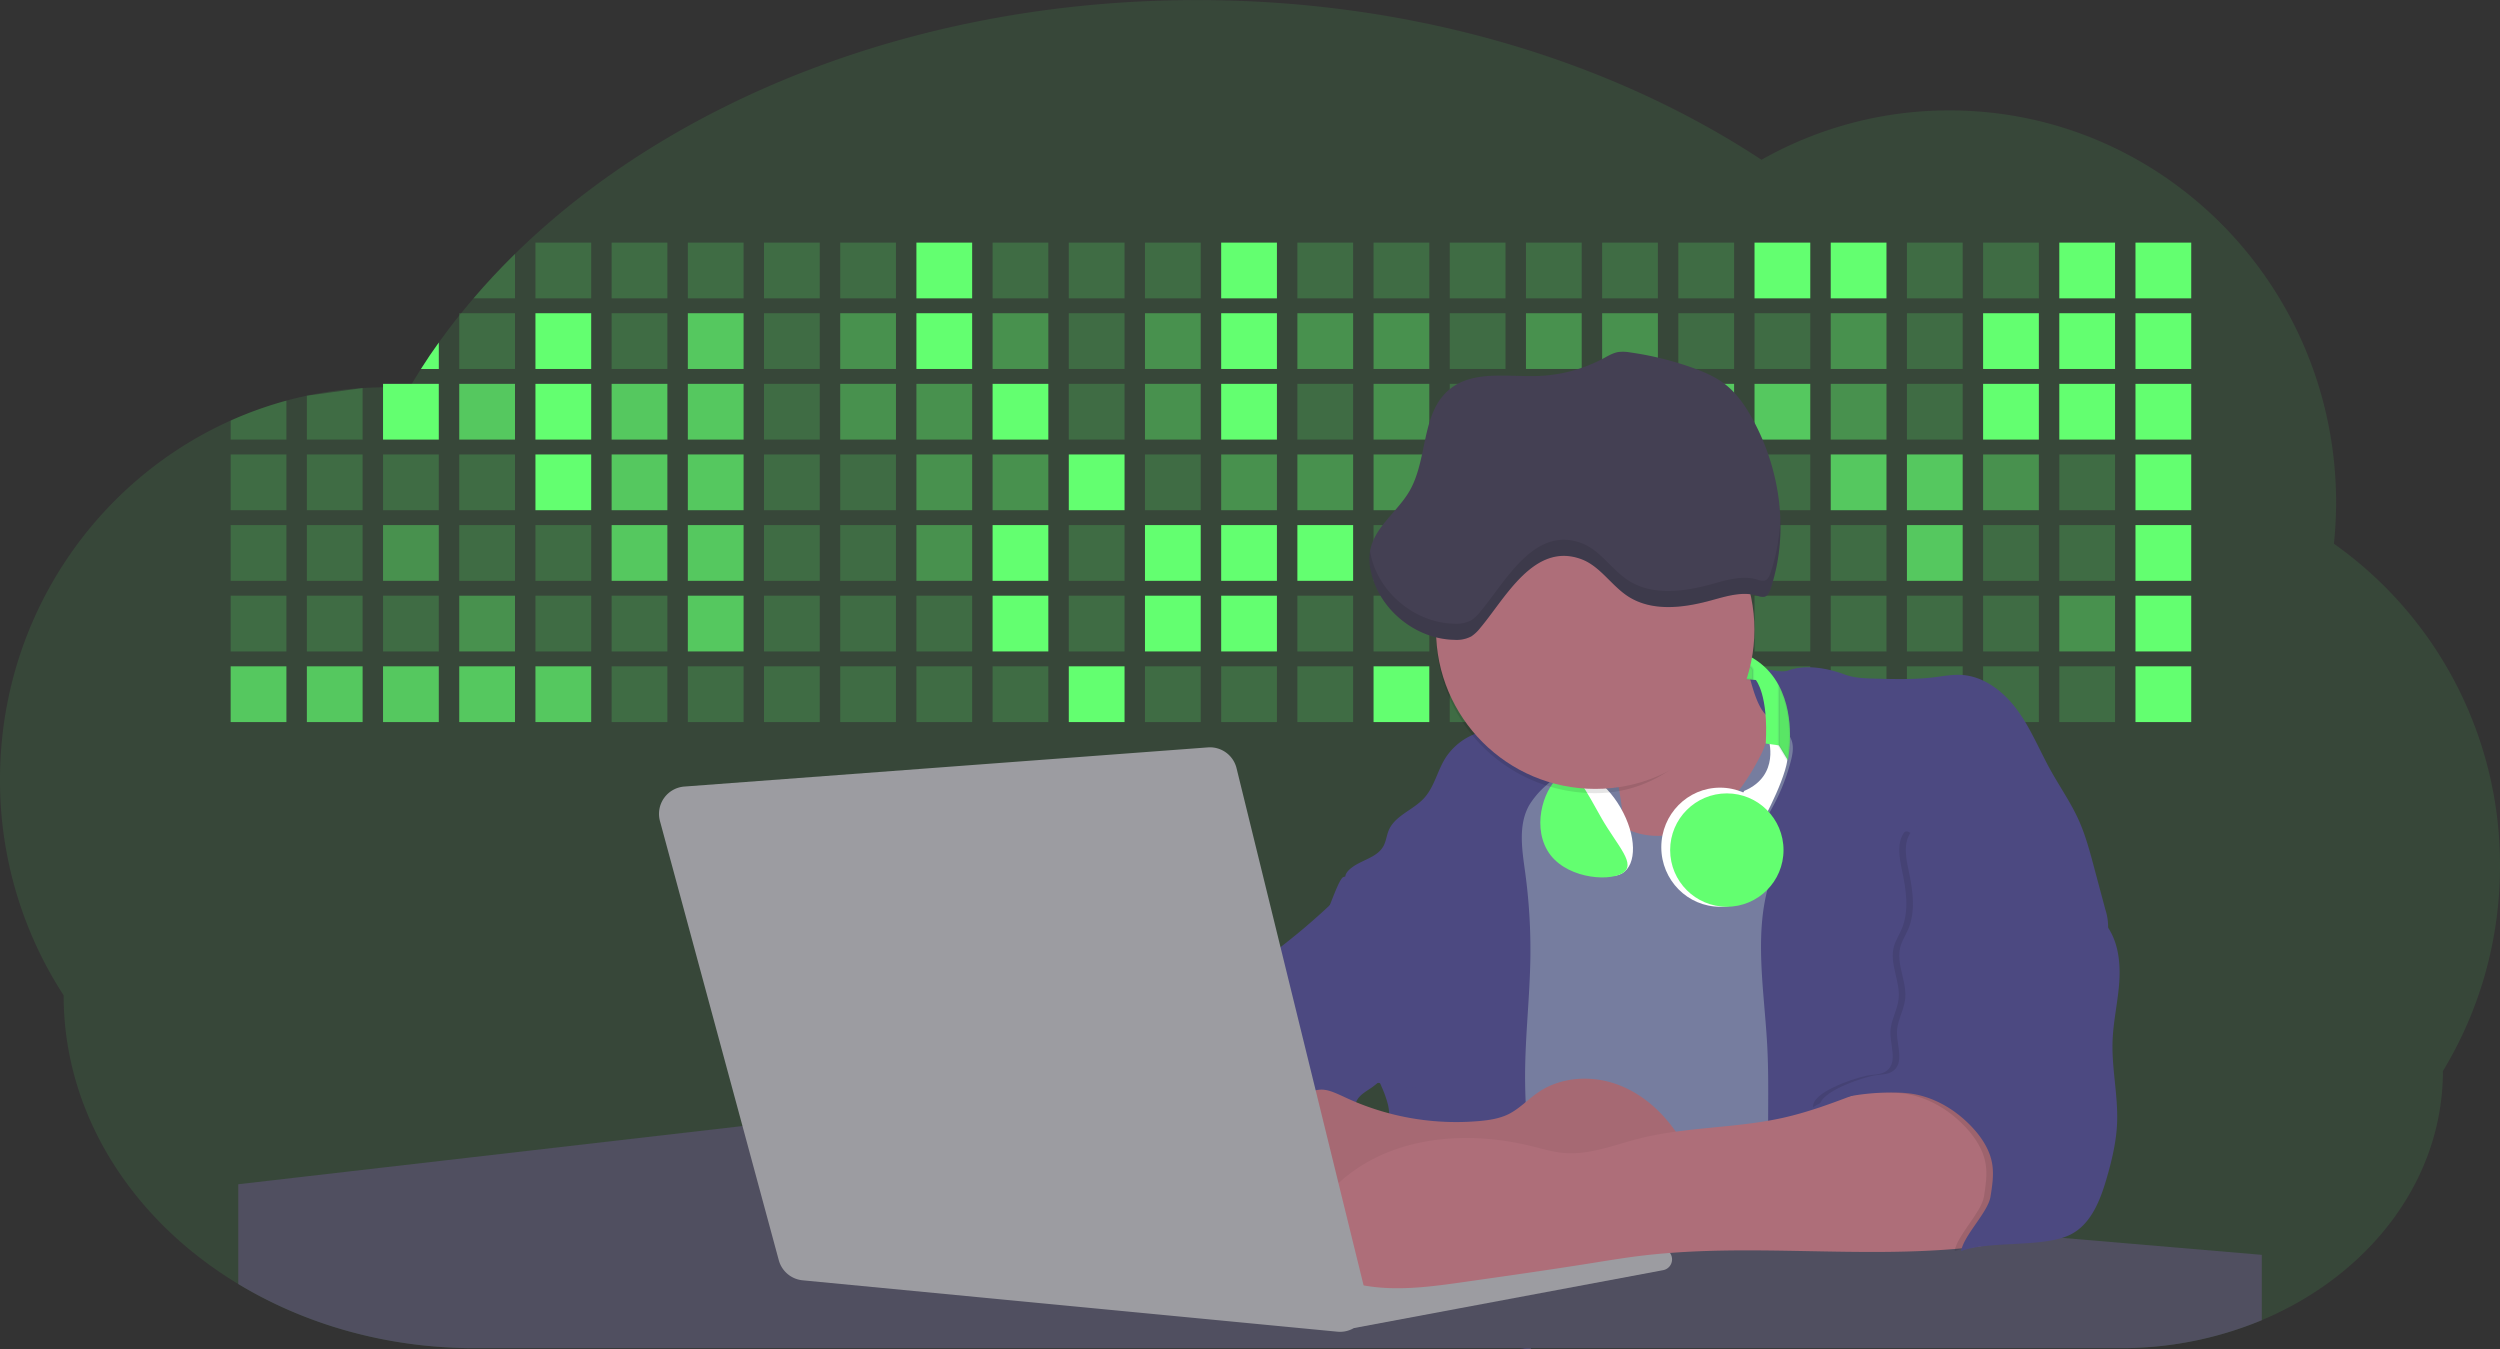 <svg id="aa7bae02-e79e-4d6b-a496-aba15f39787c" data-name="Layer 1" xmlns="http://www.w3.org/2000/svg" width="1144" height="617.32" viewBox="0 0 1144 617.32"><rect x="0" y="0" width="1144" height="617.32" fill="#333333" stroke="none"/><title>developer activity</title><path d="M1172,537.57a181.92,181.92,0,0,1-6.85,49.6,180.06,180.06,0,0,1-19.27,44.28c0,50.1-33.82,93.4-82.91,114a167.3,167.3,0,0,1-64.73,12.8H245.17c-40.25,0-77.55-10.86-108.14-29.36A185.76,185.76,0,0,1,112.2,711c-34-29.22-55.08-69.6-55.08-114.2A180.5,180.5,0,0,1,28,498.08c0-73.36,43.39-136.44,105.55-164.29a174.52,174.52,0,0,1,25.51-9.12q4.63-1.26,9.36-2.26a175.39,175.39,0,0,1,25.51-3.5q4.65-.29,9.35-.33H205c3.46,0,6.89.12,10.3.32l1.12-1.9q2.06-3.44,4.22-6.81,3.9-6.14,8.18-12.1,4.48-6.29,9.35-12.38l.83-1q2.76-3.44,5.64-6.8,9-10.49,19-20.35c72.11-70.68,185.08-116.18,312.08-116.18,98.82,0,189.15,27.55,258.34,73.07A174.18,174.18,0,0,1,920,191.86c97.74,0,177,80.37,177,179.51a184.9,184.9,0,0,1-1,18.78A180,180,0,0,1,1172,537.57Z" transform="translate(-28 -141.34)" fill="#63ff70" opacity="0.1"/><path d="M263.66,257.52v20.35h-19Q253.59,267.39,263.66,257.52Z" transform="translate(-28 -141.34)" fill="#63ff70" opacity="0.2"/><rect x="245.02" y="111.02" width="25.51" height="25.51" fill="#63ff70" opacity="0.2"/><rect x="279.88" y="111.02" width="25.51" height="25.51" fill="#63ff70" opacity="0.2"/><rect x="314.75" y="111.02" width="25.51" height="25.51" fill="#63ff70" opacity="0.2"/><rect x="349.61" y="111.02" width="25.51" height="25.51" fill="#63ff70" opacity="0.2"/><rect x="384.48" y="111.02" width="25.51" height="25.51" fill="#63ff70" opacity="0.2"/><rect x="419.35" y="111.02" width="25.51" height="25.51" fill="#63ff70"/><rect x="454.21" y="111.02" width="25.51" height="25.51" fill="#63ff70" opacity="0.2"/><rect x="489.08" y="111.02" width="25.51" height="25.51" fill="#63ff70" opacity="0.2"/><rect x="523.94" y="111.02" width="25.51" height="25.51" fill="#63ff70" opacity="0.2"/><rect x="558.81" y="111.02" width="25.51" height="25.51" fill="#63ff70"/><rect x="593.68" y="111.02" width="25.51" height="25.51" fill="#63ff70" opacity="0.2"/><rect x="628.54" y="111.02" width="25.51" height="25.51" fill="#63ff70" opacity="0.2"/><rect x="663.41" y="111.02" width="25.51" height="25.51" fill="#63ff70" opacity="0.2"/><rect x="698.28" y="111.02" width="25.51" height="25.51" fill="#63ff70" opacity="0.2"/><rect x="733.14" y="111.02" width="25.51" height="25.51" fill="#63ff70" opacity="0.2"/><rect x="768.01" y="111.02" width="25.51" height="25.51" fill="#63ff70" opacity="0.2"/><rect x="802.87" y="111.02" width="25.51" height="25.51" fill="#63ff70"/><rect x="837.74" y="111.02" width="25.51" height="25.51" fill="#63ff70"/><rect x="872.61" y="111.02" width="25.51" height="25.51" fill="#63ff70" opacity="0.2"/><rect x="907.47" y="111.02" width="25.51" height="25.51" fill="#63ff70" opacity="0.2"/><rect x="942.34" y="111.02" width="25.51" height="25.51" fill="#63ff70"/><rect x="977.2" y="111.02" width="25.51" height="25.51" fill="#63ff70"/><path d="M228.8,298.08v12.1h-8.18Q224.52,304,228.8,298.08Z" transform="translate(-28 -141.34)" fill="#63ff70"/><rect x="210.15" y="143.33" width="25.51" height="25.51" fill="#63ff70" opacity="0.2"/><rect x="245.02" y="143.33" width="25.51" height="25.51" fill="#63ff70"/><rect x="279.88" y="143.33" width="25.51" height="25.51" fill="#63ff70" opacity="0.2"/><rect x="314.75" y="143.33" width="25.51" height="25.51" fill="#63ff70" opacity="0.7"/><rect x="349.61" y="143.33" width="25.51" height="25.51" fill="#63ff70" opacity="0.2"/><rect x="384.48" y="143.33" width="25.51" height="25.51" fill="#63ff70" opacity="0.4"/><rect x="419.35" y="143.33" width="25.51" height="25.51" fill="#63ff70"/><rect x="454.21" y="143.33" width="25.51" height="25.51" fill="#63ff70" opacity="0.4"/><rect x="489.08" y="143.33" width="25.51" height="25.51" fill="#63ff70" opacity="0.2"/><rect x="523.94" y="143.33" width="25.51" height="25.51" fill="#63ff70" opacity="0.4"/><rect x="558.81" y="143.33" width="25.51" height="25.51" fill="#63ff70"/><rect x="593.68" y="143.33" width="25.51" height="25.51" fill="#63ff70" opacity="0.4"/><rect x="628.54" y="143.33" width="25.51" height="25.51" fill="#63ff70" opacity="0.4"/><rect x="663.41" y="143.33" width="25.51" height="25.51" fill="#63ff70" opacity="0.2"/><rect x="698.28" y="143.33" width="25.51" height="25.51" fill="#63ff70" opacity="0.4"/><rect x="733.14" y="143.33" width="25.51" height="25.51" fill="#63ff70" opacity="0.4"/><rect x="768.01" y="143.33" width="25.51" height="25.51" fill="#63ff70" opacity="0.2"/><rect x="802.87" y="143.33" width="25.51" height="25.51" fill="#63ff70" opacity="0.2"/><rect x="837.74" y="143.33" width="25.51" height="25.51" fill="#63ff70" opacity="0.4"/><rect x="872.61" y="143.33" width="25.51" height="25.51" fill="#63ff70" opacity="0.2"/><rect x="907.47" y="143.33" width="25.51" height="25.51" fill="#63ff70"/><rect x="942.34" y="143.33" width="25.51" height="25.51" fill="#63ff70"/><rect x="977.2" y="143.33" width="25.51" height="25.51" fill="#63ff70"/><path d="M159.06,324.67V342.5H133.55v-8.71A174.52,174.52,0,0,1,159.06,324.67Z" transform="translate(-28 -141.34)" fill="#63ff70" opacity="0.2"/><polygon points="165.93 177.57 165.93 201.16 140.42 201.16 140.42 181.07 165.93 177.57" fill="#63ff70" opacity="0.2"/><rect x="175.28" y="175.65" width="25.51" height="25.51" fill="#63ff70"/><rect x="210.15" y="175.65" width="25.51" height="25.51" fill="#63ff70" opacity="0.7"/><rect x="245.02" y="175.65" width="25.51" height="25.51" fill="#63ff70"/><rect x="279.88" y="175.65" width="25.51" height="25.51" fill="#63ff70" opacity="0.7"/><rect x="314.75" y="175.65" width="25.51" height="25.51" fill="#63ff70" opacity="0.7"/><rect x="349.61" y="175.65" width="25.51" height="25.51" fill="#63ff70" opacity="0.2"/><rect x="384.48" y="175.65" width="25.51" height="25.51" fill="#63ff70" opacity="0.4"/><rect x="419.35" y="175.65" width="25.51" height="25.51" fill="#63ff70" opacity="0.4"/><rect x="454.21" y="175.65" width="25.51" height="25.51" fill="#63ff70"/><rect x="489.08" y="175.65" width="25.51" height="25.51" fill="#63ff70" opacity="0.2"/><rect x="523.94" y="175.65" width="25.51" height="25.51" fill="#63ff70" opacity="0.4"/><rect x="558.81" y="175.65" width="25.51" height="25.51" fill="#63ff70"/><rect x="593.68" y="175.65" width="25.51" height="25.51" fill="#63ff70" opacity="0.2"/><rect x="628.54" y="175.65" width="25.51" height="25.51" fill="#63ff70" opacity="0.4"/><rect x="663.41" y="175.65" width="25.51" height="25.51" fill="#63ff70" opacity="0.2"/><rect x="698.28" y="175.65" width="25.51" height="25.51" fill="#63ff70"/><rect x="733.14" y="175.65" width="25.51" height="25.51" fill="#63ff70" opacity="0.2"/><rect x="768.01" y="175.65" width="25.51" height="25.51" fill="#63ff70" opacity="0.7"/><rect x="802.87" y="175.65" width="25.51" height="25.51" fill="#63ff70" opacity="0.7"/><rect x="837.74" y="175.65" width="25.51" height="25.51" fill="#63ff70" opacity="0.4"/><rect x="872.61" y="175.65" width="25.51" height="25.51" fill="#63ff70" opacity="0.2"/><rect x="907.47" y="175.65" width="25.51" height="25.51" fill="#63ff70"/><rect x="942.34" y="175.65" width="25.51" height="25.51" fill="#63ff70"/><rect x="977.2" y="175.65" width="25.51" height="25.51" fill="#63ff70"/><rect x="105.55" y="207.96" width="25.51" height="25.51" fill="#63ff70" opacity="0.2"/><rect x="140.42" y="207.96" width="25.51" height="25.51" fill="#63ff70" opacity="0.2"/><rect x="175.28" y="207.96" width="25.51" height="25.51" fill="#63ff70" opacity="0.2"/><rect x="210.15" y="207.96" width="25.51" height="25.51" fill="#63ff70" opacity="0.2"/><rect x="245.02" y="207.96" width="25.51" height="25.51" fill="#63ff70"/><rect x="279.88" y="207.96" width="25.51" height="25.51" fill="#63ff70" opacity="0.7"/><rect x="314.75" y="207.96" width="25.51" height="25.51" fill="#63ff70" opacity="0.7"/><rect x="349.61" y="207.96" width="25.51" height="25.51" fill="#63ff70" opacity="0.2"/><rect x="384.48" y="207.96" width="25.51" height="25.51" fill="#63ff70" opacity="0.2"/><rect x="419.35" y="207.96" width="25.51" height="25.51" fill="#63ff70" opacity="0.4"/><rect x="454.21" y="207.96" width="25.51" height="25.51" fill="#63ff70" opacity="0.4"/><rect x="489.08" y="207.96" width="25.51" height="25.51" fill="#63ff70"/><rect x="523.94" y="207.96" width="25.51" height="25.51" fill="#63ff70" opacity="0.2"/><rect x="558.81" y="207.96" width="25.51" height="25.51" fill="#63ff70" opacity="0.4"/><rect x="593.68" y="207.96" width="25.51" height="25.51" fill="#63ff70" opacity="0.4"/><rect x="628.54" y="207.96" width="25.51" height="25.51" fill="#63ff70" opacity="0.4"/><rect x="663.41" y="207.96" width="25.51" height="25.51" fill="#63ff70" opacity="0.4"/><rect x="698.28" y="207.96" width="25.51" height="25.51" fill="#63ff70" opacity="0.2"/><rect x="733.14" y="207.96" width="25.51" height="25.51" fill="#63ff70" opacity="0.2"/><rect x="768.01" y="207.96" width="25.51" height="25.51" fill="#63ff70" opacity="0.2"/><rect x="802.87" y="207.96" width="25.51" height="25.51" fill="#63ff70" opacity="0.2"/><rect x="837.74" y="207.96" width="25.51" height="25.51" fill="#63ff70" opacity="0.7"/><rect x="872.61" y="207.96" width="25.51" height="25.51" fill="#63ff70" opacity="0.7"/><rect x="907.47" y="207.96" width="25.51" height="25.51" fill="#63ff70" opacity="0.4"/><rect x="942.34" y="207.96" width="25.51" height="25.51" fill="#63ff70" opacity="0.2"/><rect x="977.2" y="207.96" width="25.51" height="25.51" fill="#63ff70"/><rect x="105.55" y="240.28" width="25.51" height="25.51" fill="#63ff70" opacity="0.2"/><rect x="140.42" y="240.28" width="25.51" height="25.51" fill="#63ff70" opacity="0.2"/><rect x="175.28" y="240.28" width="25.51" height="25.51" fill="#63ff70" opacity="0.4"/><rect x="210.15" y="240.28" width="25.51" height="25.51" fill="#63ff70" opacity="0.2"/><rect x="245.02" y="240.28" width="25.51" height="25.51" fill="#63ff70" opacity="0.2"/><rect x="279.88" y="240.28" width="25.51" height="25.51" fill="#63ff70" opacity="0.7"/><rect x="314.75" y="240.28" width="25.51" height="25.51" fill="#63ff70" opacity="0.7"/><rect x="349.61" y="240.28" width="25.51" height="25.51" fill="#63ff70" opacity="0.2"/><rect x="384.48" y="240.28" width="25.51" height="25.51" fill="#63ff70" opacity="0.2"/><rect x="419.35" y="240.28" width="25.51" height="25.51" fill="#63ff70" opacity="0.4"/><rect x="454.21" y="240.28" width="25.51" height="25.51" fill="#63ff70"/><rect x="489.08" y="240.28" width="25.51" height="25.51" fill="#63ff70" opacity="0.2"/><rect x="523.94" y="240.28" width="25.51" height="25.51" fill="#63ff70"/><rect x="558.81" y="240.28" width="25.51" height="25.51" fill="#63ff70"/><rect x="593.68" y="240.28" width="25.51" height="25.51" fill="#63ff70"/><rect x="628.54" y="240.28" width="25.51" height="25.51" fill="#63ff70" opacity="0.2"/><rect x="663.41" y="240.28" width="25.51" height="25.51" fill="#63ff70"/><rect x="698.28" y="240.28" width="25.51" height="25.51" fill="#63ff70" opacity="0.2"/><rect x="733.14" y="240.28" width="25.51" height="25.51" fill="#63ff70" opacity="0.2"/><rect x="768.01" y="240.28" width="25.51" height="25.51" fill="#63ff70" opacity="0.2"/><rect x="802.87" y="240.28" width="25.51" height="25.51" fill="#63ff70" opacity="0.2"/><rect x="837.74" y="240.28" width="25.51" height="25.51" fill="#63ff70" opacity="0.2"/><rect x="872.61" y="240.28" width="25.51" height="25.51" fill="#63ff70" opacity="0.7"/><rect x="907.47" y="240.28" width="25.51" height="25.51" fill="#63ff70" opacity="0.2"/><rect x="942.34" y="240.28" width="25.51" height="25.51" fill="#63ff70" opacity="0.2"/><rect x="977.2" y="240.28" width="25.51" height="25.51" fill="#63ff70"/><rect x="105.55" y="272.59" width="25.51" height="25.51" fill="#63ff70" opacity="0.2"/><rect x="140.42" y="272.59" width="25.51" height="25.51" fill="#63ff70" opacity="0.2"/><rect x="175.28" y="272.59" width="25.51" height="25.51" fill="#63ff70" opacity="0.2"/><rect x="210.15" y="272.59" width="25.51" height="25.51" fill="#63ff70" opacity="0.4"/><rect x="245.02" y="272.59" width="25.51" height="25.51" fill="#63ff70" opacity="0.2"/><rect x="279.88" y="272.59" width="25.51" height="25.51" fill="#63ff70" opacity="0.2"/><rect x="314.75" y="272.59" width="25.51" height="25.51" fill="#63ff70" opacity="0.7"/><rect x="349.61" y="272.59" width="25.51" height="25.51" fill="#63ff70" opacity="0.2"/><rect x="384.48" y="272.59" width="25.51" height="25.51" fill="#63ff70" opacity="0.2"/><rect x="419.35" y="272.59" width="25.51" height="25.51" fill="#63ff70" opacity="0.2"/><rect x="454.21" y="272.59" width="25.51" height="25.51" fill="#63ff70"/><rect x="489.08" y="272.59" width="25.51" height="25.51" fill="#63ff70" opacity="0.2"/><rect x="523.94" y="272.59" width="25.51" height="25.51" fill="#63ff70"/><rect x="558.81" y="272.59" width="25.51" height="25.51" fill="#63ff70"/><rect x="593.68" y="272.59" width="25.51" height="25.51" fill="#63ff70" opacity="0.2"/><rect x="628.54" y="272.59" width="25.51" height="25.51" fill="#63ff70" opacity="0.2"/><rect x="663.41" y="272.59" width="25.51" height="25.51" fill="#63ff70" opacity="0.2"/><rect x="698.28" y="272.59" width="25.51" height="25.51" fill="#63ff70" opacity="0.2"/><rect x="733.14" y="272.59" width="25.51" height="25.51" fill="#63ff70" opacity="0.2"/><rect x="768.01" y="272.59" width="25.51" height="25.51" fill="#63ff70" opacity="0.2"/><rect x="802.87" y="272.59" width="25.51" height="25.51" fill="#63ff70" opacity="0.2"/><rect x="837.74" y="272.59" width="25.51" height="25.51" fill="#63ff70" opacity="0.2"/><rect x="872.61" y="272.59" width="25.51" height="25.51" fill="#63ff70" opacity="0.2"/><rect x="907.47" y="272.59" width="25.51" height="25.51" fill="#63ff70" opacity="0.2"/><rect x="942.34" y="272.59" width="25.51" height="25.51" fill="#63ff70" opacity="0.4"/><rect x="977.2" y="272.59" width="25.51" height="25.51" fill="#63ff70"/><rect x="105.55" y="304.91" width="25.51" height="25.51" fill="#63ff70" opacity="0.7"/><rect x="140.42" y="304.91" width="25.51" height="25.51" fill="#63ff70" opacity="0.7"/><rect x="175.28" y="304.91" width="25.51" height="25.51" fill="#63ff70" opacity="0.7"/><rect x="210.15" y="304.91" width="25.51" height="25.51" fill="#63ff70" opacity="0.7"/><rect x="245.02" y="304.91" width="25.51" height="25.51" fill="#63ff70" opacity="0.7"/><rect x="279.88" y="304.91" width="25.51" height="25.51" fill="#63ff70" opacity="0.2"/><rect x="314.75" y="304.91" width="25.51" height="25.51" fill="#63ff70" opacity="0.2"/><rect x="349.61" y="304.91" width="25.51" height="25.51" fill="#63ff70" opacity="0.2"/><rect x="384.48" y="304.91" width="25.51" height="25.51" fill="#63ff70" opacity="0.2"/><rect x="419.35" y="304.91" width="25.51" height="25.51" fill="#63ff70" opacity="0.2"/><rect x="454.21" y="304.91" width="25.51" height="25.51" fill="#63ff70" opacity="0.2"/><rect x="489.08" y="304.91" width="25.51" height="25.51" fill="#63ff70"/><rect x="523.94" y="304.91" width="25.51" height="25.51" fill="#63ff70" opacity="0.2"/><rect x="558.81" y="304.91" width="25.51" height="25.51" fill="#63ff70" opacity="0.2"/><rect x="593.68" y="304.91" width="25.51" height="25.51" fill="#63ff70" opacity="0.2"/><rect x="628.54" y="304.91" width="25.51" height="25.51" fill="#63ff70"/><rect x="663.41" y="304.91" width="25.51" height="25.51" fill="#63ff70" opacity="0.2"/><rect x="698.28" y="304.91" width="25.51" height="25.51" fill="#63ff70" opacity="0.2"/><rect x="733.14" y="304.91" width="25.51" height="25.51" fill="#63ff70" opacity="0.2"/><rect x="768.01" y="304.91" width="25.51" height="25.51" fill="#63ff70" opacity="0.2"/><rect x="802.87" y="304.91" width="25.51" height="25.51" fill="#63ff70" opacity="0.2"/><rect x="837.74" y="304.91" width="25.51" height="25.51" fill="#63ff70" opacity="0.2"/><rect x="872.61" y="304.91" width="25.51" height="25.51" fill="#63ff70" opacity="0.2"/><rect x="907.47" y="304.91" width="25.51" height="25.51" fill="#63ff70" opacity="0.2"/><rect x="942.34" y="304.91" width="25.51" height="25.51" fill="#63ff70" opacity="0.2"/><rect x="977.2" y="304.91" width="25.51" height="25.51" fill="#63ff70"/><circle cx="734.52" cy="363.89" r="34.87" fill="#767d9f"/><path d="M760.71,460.87q5.22,22.78,8.86,45.9c.73,4.58,1.38,9.41-.28,13.74-1.39,3.61-4.22,6.43-6.44,9.59s-3.9,7.21-2.55,10.83,5.29,5.6,9.05,6.62c10.76,2.9,22.23.79,32.94-2.35a53.29,53.29,0,0,0,13.81-5.72c4.54-2.88,8.26-6.88,11.68-11,15.61-18.93,25.83-41.65,35.45-64.23a39.12,39.12,0,0,1-33.11-13.34c-3.94-4.63-6.83-11.08-4.61-16.74-6.51,3.57-14.24,3.81-21.25,6.25a75.49,75.49,0,0,0-12.5,6.15q-7.18,4.15-14.28,8.46C772.07,458.29,767,461.19,760.71,460.87Z" transform="translate(-28 -141.34)" fill="#ae6e79"/><path d="M833.64,487.05c-6.11,11.89-14.06,23.32-25.41,30.4s-26.63,9-38,2c-5.6-3.42-9.84-8.62-14.73-13s-11-8.13-17.57-7.56c-7.24.63-12.91,6.28-17.76,11.69-7.36,8.22-14.47,16.79-19.68,26.52-10,18.7-12.37,40.56-11.93,61.76s3.51,42.29,3.58,63.49c.1,26.08-4.32,51.95-8.79,77.64,41.1-5.06,82.25,6,123.44,10.19,26.36,2.71,52.92,2.65,79.42,2.58,4.66,0,9.62-.12,13.5-2.7a18.2,18.2,0,0,0,5.59-6.64c3.66-6.75,5.13-14.45,6.15-22.06,2.59-19.22,2.67-38.68,2.74-58.08.18-47,.35-94.17-5.62-140.8-1.47-11.47-3.35-23-7.75-33.73s-11.58-20.6-21.62-26.35c-6.45-3.7-21.4-10.14-29-6.41C841.67,460.15,837.73,479.09,833.64,487.05Z" transform="translate(-28 -141.34)" fill="#767d9f"/><path d="M836.68,619.77c-1.55-29-7.86-59.95,5.57-85.69,3.3-6.32-8.54-14.21-4.88-20.33a92.08,92.08,0,0,0,10.06-23.93c.76-2.89,1.37-5.95.65-8.85-1.33-5.29-6.56-8.44-11-11.66-4.9-3.56-7.42-14.41-9-20.28s12.57,1.2,18.26-.89c7.9-2.89,17.94-1.07,25.82,1.86,4.4,1.62,9.18,1.76,13.87,1.88,9.11.24,18.25.47,27.29-.65,4.06-.51,8.13-1.28,12.21-1.05,10.41.59,19.46,7.71,25.62,16.13s10.08,18.23,15.13,27.35c4.21,7.6,9.23,14.78,12.82,22.69,3.18,7,5.19,14.52,7.18,22l5.13,19.19a25.58,25.58,0,0,1,1.26,8.51c-.26,3.07-1.62,5.93-3,8.66A164.12,164.12,0,0,1,971,603.2c-10.79,13.23-23.89,25.16-30.3,41-2.5,6.17-3.89,12.73-5.16,19.27a707.94,707.94,0,0,0-10.9,79.15,174.2,174.2,0,0,0-36.52-12.21,177.61,177.61,0,0,0-19-3c-5.59-.58-12.8.52-18.12-1-8.9-2.53-9.88-17.58-11.23-25.46-2.16-12.55-2.59-25.32-2.67-38C837,648.53,837.45,634.14,836.68,619.77Z" transform="translate(-28 -141.34)" fill="#4c4981"/><path d="M641.23,565.54c4.21,24,8.85,48.07,18,70.62-.23.22-.46.42-.69.62-.81.69-1.65,1.34-2.53,2-2.05,1.44-4.3,2.66-6,4.54a8,8,0,0,0-1.5,2.45,5.48,5.48,0,0,0,0,4.47c-4.77,2.11-10.31,1.46-15.66,1.26-4.61-.17-9.08,0-12.78,2.53-5.14,3.54-6.69,10.34-7.52,16.52q-.46,3.38-.79,6.77-.32,3.15-.52,6.32a188.61,188.61,0,0,0-.19,21q.08,1.92.21,3.84c-16.34-.39-31.23-8.91-45.32-17.19-3.22-1.89-6.54-3.88-8.63-7A15.8,15.8,0,0,1,555,674c0-.51.09-1,.16-1.52a41.58,41.58,0,0,1,2.29-8.68,107.2,107.2,0,0,1,19.19-32.65c3.58-4.18,7.61-8.27,9.28-13.52.73-2.29,1-4.72,1.74-7,3.32-9.88,15.3-14.55,19.4-24.14,1-2.29,1.46-4.8,2.7-7a17.63,17.63,0,0,1,4.25-4.75c.73-.61,1.49-1.2,2.24-1.79q10.54-8.26,20.31-17.45,1.82-1.71,3.6-3.46A59.48,59.48,0,0,0,641.23,565.54Z" transform="translate(-28 -141.34)" fill="#4c4981"/><path d="M742,494.56c-1.44,1.52-3,2.95-4.53,4.37l-.41.37-1.62,1.5a39,39,0,0,0-7.55,8.79l-.17.28c-5.1,9.13-3.21,20.37-1.79,30.74a261.55,261.55,0,0,1,2.37,39c-.26,18-2.38,35.88-2.42,53.86,0,4.08.09,8.15.27,12.23.29,6.63.79,13.25,1.39,19.87.65,7.26,1.43,14.51,2.16,21.76.58,5.61,1.13,11.21,1.59,16.81.23,2.9.45,5.79.63,8.69.21,3.4.38,6.81.48,10.21h0c.07,2.16.11,4.31.11,6.47,0,1.23,0,2.45,0,3.67q0,3.51-.19,7-.2,4.49-.61,9c-.31,3.27-.86,6.84-3.16,9.14-.14.14-.29.27-.44.4l-3.24-.4a332.72,332.72,0,0,0-67.3-1.2c.49-3.38.94-6.75,1.38-10.14.2-1.6.4-3.21.59-4.82q.33-2.76.63-5.52c.23-2,.44-4,.64-6q.78-7.73,1.37-15.47.87-11.29,1.32-22.62.22-5.41.34-10.83.17-6.72.16-13.45,0-6.54-.11-13.1c0-1.44-.06-2.88-.18-4.31a27.35,27.35,0,0,0-.53-3.83,49.87,49.87,0,0,0-3-8.48c-.22-.52-.43-1-.64-1.55-.12-.27-.23-.55-.34-.82,5.76-5.13,9.86-12,13.8-18.76,6.39-10.89,12.93-22.26,14-34.84s-5.18-26.71-17.2-30.55c-3.27-1-6.73-1.28-10.1-1.87-3.18-.56-9.81-1.83-13.49-4.11q-3,3.08-6,6.05a22.15,22.15,0,0,1,2.17-8.71l1.42.07a2.71,2.71,0,0,1-.16-1c0-1.07.74-2.28,2.32-3.62,4.71-4,12.12-4.89,15.09-10.3,1.24-2.25,1.45-4.93,2.45-7.29,2.87-6.73,11.11-9.21,16.07-14.59s6.2-13,10.21-19a28.62,28.62,0,0,1,12-10c.4-.19.81-.38,1.22-.55,8.3-3.55,18.16-4.36,26.76-4.34,3.34,0,12,.1,16.24,1.79a5.32,5.32,0,0,1,1.85,1.13C752.37,480.61,745.34,491,742,494.56Z" transform="translate(-28 -141.34)" fill="#4c4981"/><path d="M642.72,542.69a60.88,60.88,0,0,1,46.74,4.87c7.2,4,13.66,9.58,17.62,16.78,5.95,10.8,5.69,23.82,5.27,36.15-.21,6.17-.48,12.56-3.2,18.1C706,625,700.06,629.4,694,633a42.24,42.24,0,0,1-12.32,5.33c-6.72,1.46-13.7.22-20.47-1-7.36-1.36-15.26-3-20.37-8.48-3-3.18-4.64-7.31-6.26-11.35q-3.49-8.75-7-17.48c-4.05-10.11-5.42-18.52-.07-28.37,2.43-4.49,5.4-8.69,7.8-13.21C636.51,556.14,640.81,543.28,642.72,542.69Z" transform="translate(-28 -141.34)" fill="#4c4981"/><path d="M1063,715.56v29.9a167.3,167.3,0,0,1-64.73,12.8H728.58c-.14.14-.29.27-.44.4l-3.24-.4H245.17c-40.25,0-77.55-10.86-108.14-29.36V683.25l230.72-26.63.18,0L502.29,668l34.77,3,18.06,1.53,37.38,3.17,19.23,1.63,28,2.38,3.94.33,20.18,1.71L691.23,684l38.5,3.26,64.18,5.45,45.15,3.83,74.14,6.29,14.1,1.19,1.52.13,1.32.11,18.62,1.58,20.44,1.74,2.37.2Z" transform="translate(-28 -141.34)" fill="#504f60"/><polygon points="764 573.12 474.86 523.77 463.65 580.46 596.19 596.33 637 601.44 749.26 579.33 764 573.12" fill="#9c9ca1"/><path d="M642.33,739.94l144.86-27.23a5,5,0,0,1,5.94,4.93h0a5,5,0,0,1-4.09,4.93L647.57,749.06Z" transform="translate(-28 -141.34)" fill="#9c9ca1"/><path d="M705.17,654.31c4.51-.42,9.08-1.13,13.14-3.13,5-2.49,8.89-6.78,13.52-9.94,10.18-7,23.8-7.94,35.47-3.92s21.41,12.63,28.23,22.91c4.53,6.85,7.93,15.59,4.73,23.15a30.51,30.51,0,0,1-4.12,6.44l-8.34,10.9a29,29,0,0,1-5.66,6.09c-3.12,2.27-7,3.2-10.82,3.76-10.15,1.48-20.48.64-30.71,1.32-17.57,1.17-34.73,6.83-52.34,6.64-10.12-.11-20.11-2.15-30-4.19l-43.77-9c-7.62-1.56-16.23-3.84-19.82-10.75-1.61-3.11-1.91-6.71-2.1-10.21-.52-9.64,0-20.36,6.68-27.31,6.28-6.52,16.21-8.58,23.71-13.4,9.18-5.91,12.21-4,21.89.44A120,120,0,0,0,705.17,654.31Z" transform="translate(-28 -141.34)" fill="#ae6e79"/><path d="M705.17,654.31c4.51-.42,9.08-1.13,13.14-3.13,5-2.49,8.89-6.78,13.52-9.94,10.18-7,23.8-7.94,35.47-3.92s21.41,12.63,28.23,22.91c4.53,6.85,7.93,15.59,4.73,23.15a30.51,30.51,0,0,1-4.12,6.44l-8.34,10.9a29,29,0,0,1-5.66,6.09c-3.12,2.27-7,3.2-10.82,3.76-10.15,1.48-20.48.64-30.71,1.32-17.57,1.17-34.73,6.83-52.34,6.64-10.12-.11-20.11-2.15-30-4.19l-43.77-9c-7.62-1.56-16.23-3.84-19.82-10.75-1.61-3.11-1.91-6.71-2.1-10.21-.52-9.64,0-20.36,6.68-27.31,6.28-6.52,16.21-8.58,23.71-13.4,9.18-5.91,12.21-4,21.89.44A120,120,0,0,0,705.17,654.31Z" transform="translate(-28 -141.34)" opacity="0.05"/><path d="M880.94,640.6c-12.28,4.75-24.63,9.52-37.49,12.35-21.56,4.75-44.12,4-65.51,9.43-11.3,2.88-22.53,7.52-34.14,6.58-5.19-.42-10.2-2-15.25-3.2-28.37-7-60.62-4.73-83.66,13.27-7.88,6.15-14.33,13.82-20.18,22a14.7,14.7,0,0,0,5.91,21.88A86.62,86.62,0,0,0,659,730.48c13.13,1.16,26.32-.7,39.38-2.56,19.38-2.75,38.77-5.51,58.1-8.6,6.94-1.11,13.88-2.26,20.86-3.14,50.23-6.35,101.37,1.37,151.73-3.93,5.09-.54,10.27-1.24,14.9-3.41,11.72-5.5,17.52-20,15.1-32.74s-11.76-23.33-23-29.83c-9.42-5.47-19.58-7.68-30.07-10C896.26,634,890.32,637,880.94,640.6Z" transform="translate(-28 -141.34)" fill="#ae6e79"/><path d="M988.67,564.44c5.54,7.26,6.72,17,6.12,26.09s-2.76,18.08-3.08,27.21c-.44,12.52,2.58,25,2.07,37.48-.36,8.73-2.43,17.29-4.88,25.67-2.89,9.89-7.07,20.52-16.2,25.27-12.12,6.31-37.54,2.76-50.29,7.7,1.16-7.23,12.28-17.7,13.44-24.93.8-5,1.61-10.14.75-15.15-1.1-6.39-4.85-12.06-9.3-16.78-7.08-7.51-16.32-13.16-26.47-15s-35-.33-43.12,6.08c-1-6.62,17.6-13,24.14-14.43,3.26-.73,7-.32,9.61-2.39,5-3.92,1.37-11.73,1.61-18,.19-5,3.11-9.58,3.7-14.58,1-8-4.22-16.15-2.17-24,.76-2.9,2.45-5.45,3.62-8.21,3.56-8.45,2-18.09.1-27.07-1.18-5.64-2.33-12,.81-16.81,2.91-4.49,11.17,11.5,16.46,10.76,17.47-2.45,33.28-15.4,47.39-4.8,7.19,5.4,8.13,11,11,18.71C976.77,554.6,984,558.36,988.67,564.44Z" transform="translate(-28 -141.34)" opacity="0.1"/><path d="M991.67,564.44c5.54,7.26,6.72,17,6.12,26.09s-2.76,18.08-3.08,27.21c-.44,12.52,2.58,25,2.07,37.48-.36,8.73-2.43,17.29-4.88,25.67-2.89,9.89-7.07,20.52-16.2,25.27-12.12,6.31-37.54,2.76-50.29,7.7,1.16-7.23,12.28-17.7,13.44-24.93.8-5,1.61-10.14.75-15.15-1.1-6.39-4.85-12.06-9.3-16.78-7.08-7.51-16.32-13.16-26.47-15s-35-.33-43.12,6.08c-1-6.62,17.6-13,24.14-14.43,3.26-.73,7-.32,9.61-2.39,5-3.92,1.37-11.73,1.61-18,.19-5,3.11-9.58,3.7-14.58,1-8-4.22-16.15-2.17-24,.76-2.9,2.45-5.45,3.62-8.21,3.56-8.45,2-18.09.1-27.07-1.18-5.64-2.33-12,.81-16.81,2.91-4.49,8.6-6.19,13.89-6.94a68.42,68.42,0,0,1,50,12.9c7.19,5.4,8.13,11,11,18.71C979.77,554.6,987,558.36,991.67,564.44Z" transform="translate(-28 -141.34)" fill="#4c4981"/><path d="M330,517.06,384.37,718a12.55,12.55,0,0,0,10.91,9.21L640,750.72a12.54,12.54,0,0,0,13.38-15.48L593.84,492.86a12.54,12.54,0,0,0-13.12-9.51L341.13,501.27A12.54,12.54,0,0,0,330,517.06Z" transform="translate(-28 -141.34)" fill="#9c9ca1"/><ellipse cx="787.11" cy="387.68" rx="26.9" ry="27.25" fill="#fff"/><path d="M837.2,479.31s5.67,16.86-11.06,23.95L824,507l10.48,10.34S847.4,493.77,846,485.4C846,485.4,844,476.9,837.2,479.31Z" transform="translate(-28 -141.34)" fill="#fff"/><circle cx="790.2" cy="388.99" r="25.94" fill="#63ff70"/><path d="M846.13,489.23l-4.12-6.8-6-.85c1.28-22.39-4.53-29.06-4.53-29.06l-1.35-.13-5.88-.57-11.06-11.48v-3.26c15.54,1.85,24.13,9.23,28.77,17.88C850.16,470.14,846.13,489.23,846.13,489.23Z" transform="translate(-28 -141.34)" fill="#63ff70"/><path d="M830.18,448.27v4.12l-5.88-.57-11.06-11.48S830.35,444.17,830.18,448.27Z" transform="translate(-28 -141.34)" stroke="#4c4981" stroke-miterlimit="10" opacity="0.1"/><path d="M846.13,489.23l-4.12-6.8V455C850.16,470.14,846.13,489.23,846.13,489.23Z" transform="translate(-28 -141.34)" stroke="#4c4981" stroke-miterlimit="10" opacity="0.1"/><ellipse cx="757.11" cy="518.2" rx="14.43" ry="26.32" transform="translate(-185.67 306.64) rotate(-30)" fill="#fff"/><path d="M761,516c7.27,12.59,16.19,21,9.29,25s-27,2-34.27-10.6-.67-30,6.23-34S753.72,503.38,761,516Z" transform="translate(-28 -141.34)" fill="#63ff70"/><path d="M825.73,425.3c0,40.23-27.53,79-67.76,79a72.85,72.85,0,0,1,0-145.7C798.2,358.64,825.73,385.06,825.73,425.3Z" transform="translate(-28 -141.34)" opacity="0.1"/><circle cx="729.97" cy="288.15" r="72.85" fill="#ae6e79"/><path d="M751.57,397.21c8.67,3.19,13.8,12.15,21.58,17.14,11,7,25.32,5.19,37.88,1.73,7-1.91,14.32-4.24,21.21-2.12a6,6,0,0,0,3.23.46c1.5-.43,2.24-2.09,2.73-3.57,8.52-25.4,4.69-54.17-8.17-77.67-3.32-6.06-7.3-11.92-12.78-16.13-4.32-3.31-9.4-5.48-14.52-7.33a145,145,0,0,0-28.88-7.13,17.94,17.94,0,0,0-5.27-.17c-2.41.39-4.57,1.69-6.72,2.85A68.78,68.78,0,0,1,732,313.38c-14,.53-30-2.77-40.79,6.21-13,10.77-9.76,31.78-18.19,46.4-5.58,9.67-16.34,16.69-18.11,27.7a25.57,25.57,0,0,0,.63,10.07c4.12,16.94,20.52,30.06,38,30.37a14.42,14.42,0,0,0,7.76-1.59,17.55,17.55,0,0,0,4.09-3.89C716.84,415.09,729.94,389.25,751.57,397.21Z" transform="translate(-28 -141.34)" fill="#444053"/><path d="M838.2,403.48c-.49,1.48-1.23,3.14-2.73,3.57a6,6,0,0,1-3.23-.46c-6.89-2.12-14.25.21-21.2,2.12-12.57,3.46-26.92,5.31-37.88-1.73-7.79-5-12.91-14-21.59-17.14-21.63-8-34.73,17.88-46.21,31.44a17.55,17.55,0,0,1-4.09,3.89,14.42,14.42,0,0,1-7.76,1.59c-17.42-.31-33.83-13.43-38-30.37-.23-1-.43-2-.58-3,0,.09,0,.17-.05.26a25.57,25.57,0,0,0,.63,10.07c4.12,16.94,20.53,30.06,38,30.37a14.42,14.42,0,0,0,7.76-1.59,17.55,17.55,0,0,0,4.09-3.89c11.48-13.56,24.58-39.4,46.21-31.44,8.68,3.19,13.8,12.15,21.59,17.14,11,7,25.31,5.19,37.88,1.73,7-1.91,14.31-4.24,21.2-2.12a6,6,0,0,0,3.23.46c1.5-.43,2.24-2.09,2.73-3.57a90.29,90.29,0,0,0,4.48-32.26A88.8,88.8,0,0,1,838.2,403.48Z" transform="translate(-28 -141.34)" opacity="0.1"/></svg>